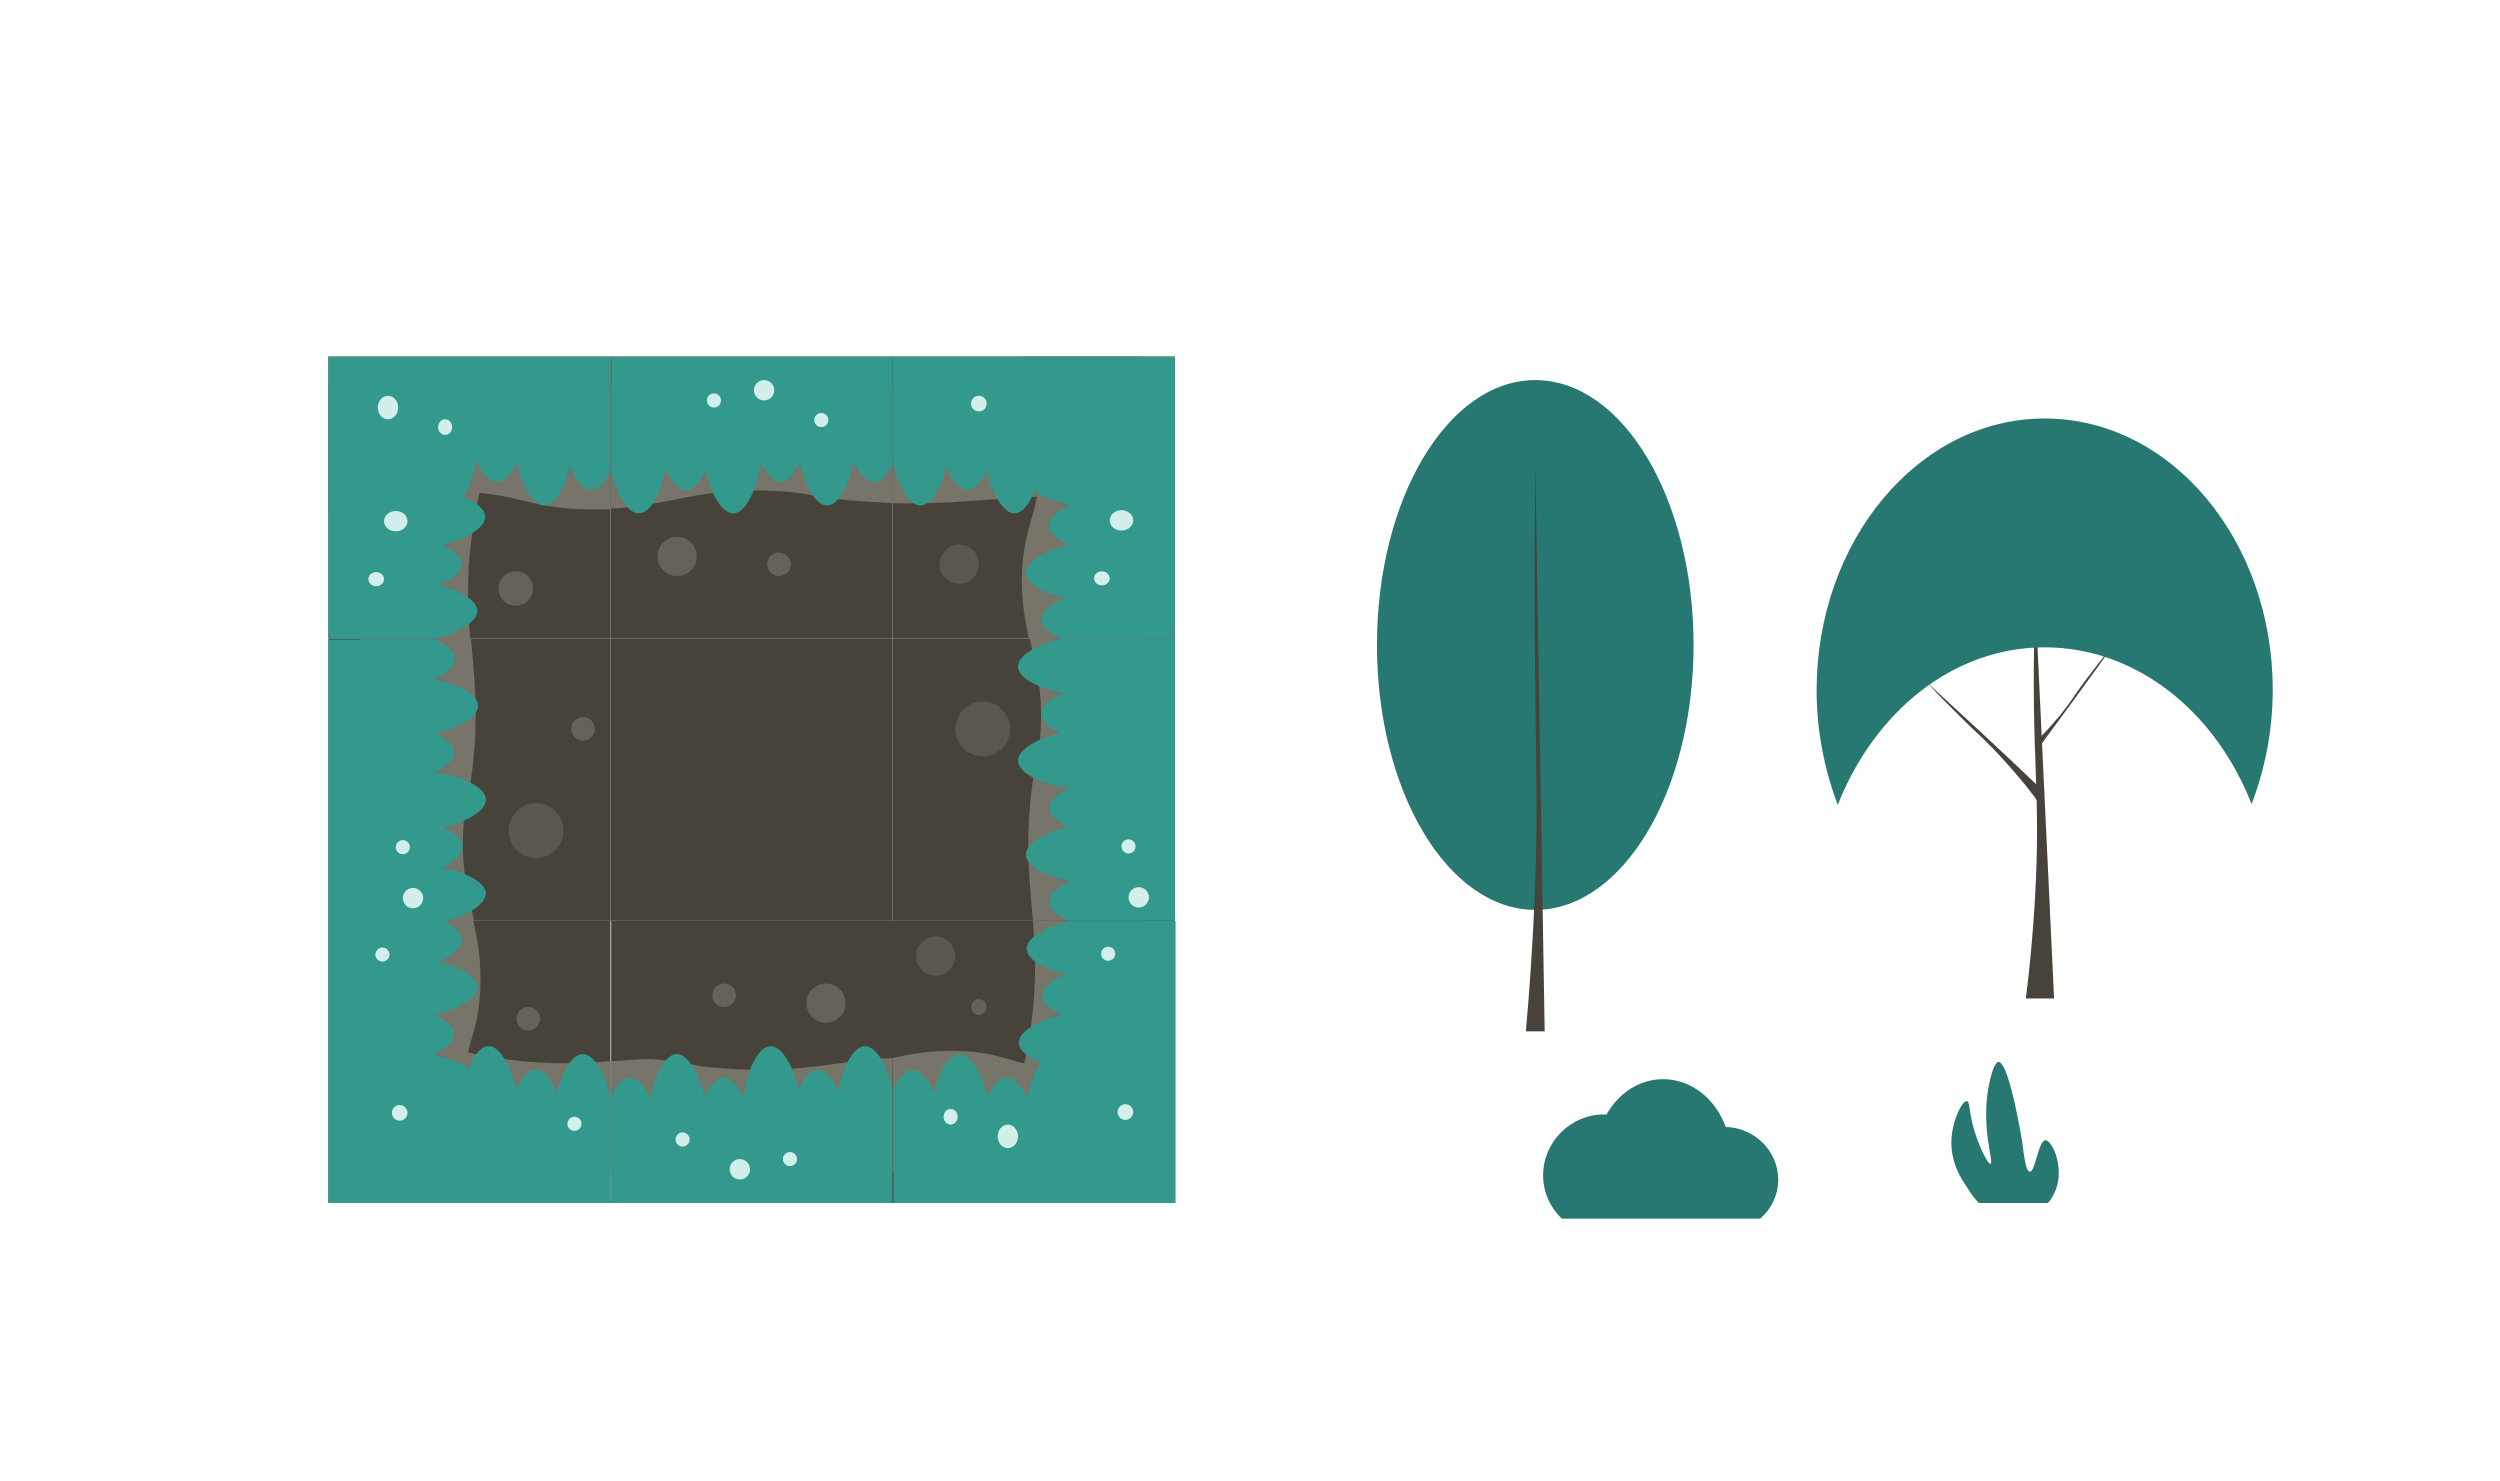 <?xml version="1.0" encoding="utf-8"?>
<!-- Generator: Adobe Illustrator 27.9.0, SVG Export Plug-In . SVG Version: 6.00 Build 0)  -->
<svg version="1.1" id="Warstwa_1" xmlns="http://www.w3.org/2000/svg" xmlns:xlink="http://www.w3.org/1999/xlink" x="0px" y="0px"
	 viewBox="0 0 319 189" style="enable-background:new 0 0 319 189;" xml:space="preserve">
<style type="text/css">
	.st0{fill:#47433A;}
	.st1{fill:#77746A;}
	.st2{opacity:0.65;fill:#77746A;}
	.st3{opacity:0.42;fill:#77746A;}
	.st4{fill:#277871;}
	.st5{fill:#33998C;}
	.st6{fill:#D3EFEB;}
	.st7{clip-path:url(#SVGID_00000120542831800072151280000001780484719561028775_);fill:#33998C;}
</style>
<rect x="77.9" y="81.5" class="st0" width="36" height="36"/>
<rect x="41.9" y="117.5" class="st0" width="36" height="36"/>
<path class="st1" d="M77.9,149.5v-14.1c-3.9,0.3-7.8,0.5-13.1-0.2c-2.1-0.3-3.8-0.6-5.1-0.9c0.6-2.5,1.5-4.2,1.6-8.6
	c0.1-3.4-0.4-5.9-0.9-8.2H45.9v36c5.1,0,10.3,0,15.4,0c-0.4-1.1-0.8-2.5-1.1-4H77.9z"/>
<circle class="st2" cx="67.4" cy="130" r="1.5"/>
<circle class="st3" cx="60.9" cy="142.5" r="4"/>
<path class="st4" d="M199.3,155.5h25.3c1.4-1.2,2.3-3,2.3-5c0-3.6-3-6.6-6.7-6.7c-1.3-3.6-4.4-6.1-8-6.1c-3,0-5.7,1.8-7.2,4.5
	c-0.1,0-0.2,0-0.3,0c-4.3,0-7.8,3.5-7.8,7.8C196.9,152.1,197.8,154.1,199.3,155.5z"/>
<g>
	<ellipse class="st4" cx="195.9" cy="82.3" rx="20.2" ry="33.8"/>
	<path class="st0" d="M195.9,59.2c-0.1,11.9-0.1,21.6,0,28.5c0.1,9.8,0.3,15.8,0,24.9c-0.3,8-0.8,14.6-1.2,19c0.8,0,1.6,0,2.4,0
		C196.7,107.4,196.3,83.3,195.9,59.2z"/>
</g>
<g>
	<path class="st0" d="M259.7,76.5c-0.3,8.4-0.2,15.2,0,20c0.3,8.1,0.3,11.6,0,17.5c-0.3,5.6-0.8,10.3-1.2,13.4c1.2,0,2.4,0,3.6,0
		C261.3,110.5,260.5,93.5,259.7,76.5z"/>
	<path class="st0" d="M245.8,87c2.3,2.5,4.3,4.4,5.7,5.8c2.4,2.2,3.4,3.3,5,5.1c1.5,1.7,2.7,3.2,3.4,4.2c0.3-0.3,0.7-0.7,1-1
		C255.9,96.3,250.8,91.6,245.8,87z"/>
	<path class="st0" d="M269.4,82.6c0,0-3.1,3.8-4.5,5.9c-0.2,0.2-0.7,1.1-1.6,2.2c-0.3,0.4-0.5,0.7-0.9,1.1c-0.8,1-1.6,1.8-2.1,2.3
		c-0.6,1.7-0.6,1.9-0.6,1.9l0,0C267.3,85.7,269.5,82.6,269.4,82.6z"/>
	<path class="st4" d="M260.9,82.6c11.7,0,21.8,8.2,26.4,20c1.7-4.4,2.7-9.4,2.7-14.6c0-19.1-13-34.6-29.1-34.6S231.8,69,231.8,88.1
		c0,5.2,1,10.1,2.7,14.6C239.2,90.8,249.2,82.6,260.9,82.6z"/>
</g>
<path class="st4" d="M252.5,153.5h8.8c0.3-0.3,0.5-0.6,0.7-1c1.7-3.1-0.1-7-1-7c-0.9,0-1.3,4.1-2,4c-0.5,0-0.7-1.8-1-4
	c-0.6-3.6-1.9-10-3-10c-0.1,0-0.5,0.1-1,2c-1.5,5.8,0.5,10.9,0,11c-0.3,0.1-1.3-1.8-2-4c-0.8-2.5-0.6-3.9-1-4c-0.6-0.1-1.9,2.4-2,5
	c-0.1,2.9,1.3,5,2,6C251.4,152.2,251.9,152.9,252.5,153.5z"/>
<path class="st5" d="M74.2,134.5c-1.4,0.2-2.6,2.6-3.1,5c-0.7-1.8-1.8-3.1-2.9-3c-0.9,0.1-1.7,1.1-2.3,2.5c-0.6-2.7-2.1-5.7-3.7-5.5
	c-0.9,0.1-1.8,1.3-2.4,2.8c-1.1-0.8-3-1.4-4.6-1.7c1.6-0.7,2.9-1.8,2.7-2.8c-0.1-0.9-1.1-1.7-2.5-2.3c2.7-0.6,5.7-2.1,5.5-3.7
	c-0.2-1.4-2.6-2.6-5-3.1c1.8-0.7,3.1-1.8,3-2.9c-0.1-0.9-1.1-1.7-2.5-2.3c0,0,0,0,0,0H41.9v22.3v13.7h13.7h22.3V140
	C77.4,137.3,75.8,134.3,74.2,134.5z"/>
<g>
	<rect x="77.9" y="45.5" class="st0" width="36" height="36"/>
	<circle class="st2" cx="86.4" cy="71" r="2.5"/>
	<circle class="st2" cx="99.4" cy="72" r="1.5"/>
	<path class="st1" d="M77.9,64.9c8.1-0.4,11.4-2.9,22-2.2c4,0.3,2.9,0.6,8,1.1c2.2,0.2,4.1,0.3,6,0.4V49.5h-36V64.9z"/>
	<path class="st5" d="M81.7,65.5c1.5-0.2,2.8-3.1,3.2-5.7c0.7,1.6,1.8,2.9,2.8,2.7c0.9-0.1,1.7-1.1,2.3-2.5c0.6,2.7,2.1,5.7,3.7,5.5
		c1.7-0.2,3.1-3.8,3.3-6.6c0.7,1.5,1.7,2.7,2.7,2.6c0.9-0.1,1.7-1.1,2.3-2.5c0.6,2.7,2.1,5.7,3.7,5.5c1.5-0.2,2.8-3.1,3.2-5.7
		c0.7,1.6,1.8,2.9,2.8,2.7c0.9-0.1,1.7-1.1,2.3-2.5c0,0,0,0,0,0V45.5h-36V60C78.5,62.7,80,65.7,81.7,65.5z"/>
	<circle class="st6" cx="97.5" cy="49.8" r="1.3"/>
	<circle class="st6" cx="91.1" cy="51.1" r="0.9"/>
	<circle class="st6" cx="104.8" cy="53.6" r="0.9"/>
</g>
<g>
	<rect x="77.9" y="117.5" transform="matrix(-1 -1.224647e-16 1.224647e-16 -1 191.885 271)" class="st0" width="36" height="36"/>
	<circle class="st2" cx="105.4" cy="128" r="2.5"/>
	<circle class="st2" cx="92.4" cy="127" r="1.5"/>
	<path class="st1" d="M113.9,135c-8.1,0.4-11.4,2.1-22,1.3c-4-0.3-2.9-0.6-8-1.1c-2.2-0.2-4.1,0.2-6,0.2v14.1h36V135z"/>
	<path class="st5" d="M110.2,133.5c-1.5,0.2-2.8,3.1-3.2,5.7c-0.7-1.6-1.8-2.9-2.8-2.7c-0.9,0.1-1.7,1.1-2.3,2.5
		c-0.6-2.7-2.1-5.7-3.7-5.5c-1.7,0.2-3.1,3.8-3.3,6.6c-0.7-1.5-1.7-2.7-2.7-2.6c-0.9,0.1-1.7,1.1-2.3,2.5c-0.6-2.7-2.1-5.7-3.7-5.5
		c-1.5,0.2-2.8,3.1-3.2,5.7c-0.7-1.6-1.8-2.9-2.8-2.7c-0.9,0.1-1.7,1.1-2.3,2.5c0,0,0,0,0,0v13.5h36V139
		C113.4,136.3,111.8,133.3,110.2,133.5z"/>
	<circle class="st6" cx="94.4" cy="149.2" r="1.3"/>
	<circle class="st6" cx="100.8" cy="147.9" r="0.9"/>
	<circle class="st6" cx="87.1" cy="145.4" r="0.9"/>
</g>
<g>
	<rect x="41.9" y="81.5" class="st0" width="36" height="36"/>
	<circle class="st2" cx="74.4" cy="93" r="1.5"/>
	<circle class="st3" cx="68.4" cy="106" r="3.5"/>
	<path class="st1" d="M60.5,117.5c-0.8-3.6-1.8-6.8-1.3-12.9c0.3-3.4,0.6-2.5,1.1-6.7c0.8-6.9,0.2-11.6-0.2-16.4H45.9v36H60.5z"/>
	<path class="st5" d="M56.9,117.5c2.6-0.6,5.2-2.1,5.1-3.6c-0.2-1.5-3.1-2.8-5.7-3.2c1.6-0.7,2.9-1.8,2.7-2.8
		c-0.1-0.9-1.1-1.7-2.5-2.3c2.7-0.6,5.7-2.1,5.5-3.7c-0.2-1.7-3.8-3.1-6.6-3.3c1.5-0.7,2.7-1.7,2.6-2.7c-0.1-0.9-1.1-1.7-2.5-2.3
		c2.7-0.6,5.7-2.1,5.5-3.7c-0.2-1.5-3.1-2.8-5.7-3.2c1.6-0.7,2.9-1.8,2.7-2.8c-0.1-0.9-1.1-1.7-2.5-2.3c0,0,0,0,0,0H41.9v36H56.9z"
		/>
	<circle class="st6" cx="52.7" cy="114.6" r="1.3"/>
	<circle class="st6" cx="51.4" cy="108.1" r="0.9"/>
</g>
<circle class="st6" cx="48.8" cy="121.8" r="0.9"/>
<circle class="st6" cx="51" cy="142" r="1"/>
<g>
	<rect x="41.9" y="45.5" class="st0" width="36" height="36"/>
	<path class="st1" d="M45.9,81.5h14.1c-0.3-3.9-0.5-7.8,0.2-13.1c0.3-2.4,0.7-4.4,1-5.5c5.6,0.5,6.7,1.9,13.7,2.1c1.1,0,2.1,0,3,0
		V49.5h-36c0,5.1,0,10.3,0,15.4c1.1-0.3,2.5-0.7,4-1V81.5z"/>
	<circle class="st2" cx="65.8" cy="75.1" r="2.2"/>
	<g>
		<defs>
			<rect id="SVGID_1_" x="41.9" y="45.5" width="36" height="36"/>
		</defs>
		<clipPath id="SVGID_00000117638328202603323120000010600034671479159435_">
			<use xlink:href="#SVGID_1_"  style="overflow:visible;"/>
		</clipPath>
		<path style="clip-path:url(#SVGID_00000117638328202603323120000010600034671479159435_);fill:#33998C;" d="M136.2,45.5H55.6H41.9
			v13.7v80.6v13.7h13.7h80.6h13.7c0-4.6,0-9.1,0-13.7V59.2V45.5C145.4,45.5,140.8,45.5,136.2,45.5z M128.2,137.5
			c-0.9,0.1-1.7,1.1-2.3,2.5c-0.6-2.7-2.1-5.7-3.7-5.5c-1.4,0.2-2.6,2.6-3.1,5c-0.7-1.8-1.8-3.1-2.9-3c-0.9,0.1-1.7,1.1-2.3,2.5
			c-0.6-2.7-2.1-5.7-3.7-5.5c-1.5,0.2-2.8,3.1-3.2,5.7c-0.7-1.6-1.8-2.9-2.8-2.7c-0.9,0.1-1.7,1.1-2.3,2.5c-0.6-2.7-2.1-5.7-3.7-5.5
			c-1.7,0.2-3.1,3.8-3.3,6.6c-0.7-1.5-1.7-2.7-2.7-2.6c-0.9,0.1-1.7,1.1-2.3,2.5c-0.6-2.7-2.1-5.7-3.7-5.5c-1.5,0.2-2.8,3.1-3.2,5.7
			c-0.7-1.6-1.8-2.9-2.8-2.7c-0.9,0.1-1.7,1.1-2.3,2.5c-0.6-2.7-2.1-5.7-3.7-5.5c-1.4,0.2-2.6,2.6-3.1,5c-0.7-1.8-1.8-3.1-2.9-3
			c-0.9,0.1-1.7,1.1-2.3,2.5c-0.6-2.7-2.1-5.7-3.7-5.5c-0.9,0.1-1.8,1.3-2.4,2.8c-1.1-0.8-3-1.4-4.6-1.7c1.6-0.7,2.9-1.8,2.7-2.8
			c-0.1-0.9-1.1-1.7-2.5-2.3c2.7-0.6,5.7-2.1,5.5-3.7c-0.2-1.4-2.6-2.6-5-3.1c1.8-0.7,3.1-1.8,3-2.9c-0.1-0.9-1.1-1.7-2.5-2.3
			c2.7-0.6,5.7-2.1,5.5-3.7c-0.2-1.5-3.1-2.8-5.7-3.2c1.6-0.7,2.9-1.8,2.7-2.8c-0.1-0.9-1.1-1.7-2.5-2.3c2.7-0.6,5.7-2.1,5.5-3.7
			c-0.2-1.7-3.8-3.1-6.6-3.3c1.5-0.7,2.7-1.7,2.6-2.7c-0.1-0.9-1.1-1.7-2.5-2.3c2.7-0.6,5.7-2.1,5.5-3.7c-0.2-1.5-3.1-2.8-5.7-3.2
			c1.6-0.7,2.9-1.8,2.7-2.8c-0.1-0.9-1.1-1.7-2.5-2.3c2.7-0.6,5.7-2.1,5.5-3.7c-0.2-1.4-2.6-2.6-5-3.1c1.8-0.7,3.1-1.8,3-2.9
			c-0.1-0.9-1.1-1.7-2.5-2.3c2.7-0.6,5.7-2.1,5.5-3.7c-0.1-0.9-1.3-1.8-2.8-2.4c0.8-1.1,1.4-3,1.7-4.6c0.7,1.6,1.8,2.9,2.8,2.7
			c0.9-0.1,1.7-1.1,2.3-2.5c0.6,2.7,2.1,5.7,3.7,5.5c1.4-0.2,2.6-2.6,3.1-5c0.7,1.8,1.8,3.1,2.9,3c0.9-0.1,1.7-1.1,2.3-2.5
			c0.6,2.7,2.1,5.7,3.7,5.5c1.5-0.2,2.8-3.1,3.2-5.7c0.7,1.6,1.8,2.9,2.8,2.7c0.9-0.1,1.7-1.1,2.3-2.5c0.6,2.7,2.1,5.7,3.7,5.5
			c1.7-0.2,3.1-3.8,3.3-6.6c0.7,1.5,1.7,2.7,2.7,2.6c0.9-0.1,1.7-1.1,2.3-2.5c0.6,2.7,2.1,5.7,3.7,5.5c1.5-0.2,2.8-3.1,3.2-5.7
			c0.7,1.6,1.8,2.9,2.8,2.7c0.9-0.1,1.7-1.1,2.3-2.5c0.6,2.7,2.1,5.7,3.7,5.5c1.4-0.2,2.6-2.6,3.1-5c0.7,1.8,1.8,3.1,2.9,3
			c0.9-0.1,1.7-1.1,2.3-2.5c0.6,2.7,2.1,5.7,3.7,5.5c0.9-0.1,1.8-1.3,2.4-2.8c1.1,0.8,3,1.4,4.6,1.7c-1.6,0.7-2.9,1.8-2.7,2.8
			c0.1,0.9,1.1,1.7,2.5,2.3c-2.7,0.6-5.7,2.1-5.5,3.7c0.2,1.4,2.6,2.6,5,3.1c-1.8,0.7-3.1,1.8-3,2.9c0.1,0.9,1.1,1.7,2.5,2.3
			c-2.7,0.6-5.7,2.1-5.5,3.7c0.2,1.5,3.1,2.8,5.7,3.2c-1.6,0.7-2.9,1.8-2.7,2.8c0.1,0.9,1.1,1.7,2.5,2.3c-2.7,0.6-5.7,2.1-5.5,3.7
			c0.2,1.7,3.8,3.1,6.6,3.3c-1.5,0.7-2.7,1.7-2.6,2.7c0.1,0.9,1.1,1.7,2.5,2.3c-2.7,0.6-5.7,2.1-5.5,3.7c0.2,1.5,3.1,2.8,5.7,3.2
			c-1.6,0.7-2.9,1.8-2.7,2.8c0.1,0.9,1.1,1.7,2.5,2.3c-2.7,0.6-5.7,2.1-5.5,3.7c0.2,1.4,2.6,2.6,5,3.1c-1.8,0.7-3.1,1.8-3,2.9
			c0.1,0.9,1.1,1.7,2.5,2.3c-2.7,0.6-5.7,2.1-5.5,3.7c0.1,0.9,1.3,1.8,2.8,2.4c-0.8,1.1-1.4,3-1.7,4.6
			C130.3,138.6,129.3,137.4,128.2,137.5z"/>
	</g>
	<ellipse class="st6" cx="56.8" cy="54.5" rx="0.9" ry="1"/>
	<ellipse class="st6" cx="49.5" cy="52" rx="1.3" ry="1.5"/>
	<ellipse class="st6" cx="48" cy="73.9" rx="1" ry="0.9"/>
	<ellipse class="st6" cx="50.5" cy="66.5" rx="1.5" ry="1.3"/>
</g>
<g>
	<rect x="113.9" y="81.5" class="st0" width="36" height="36"/>
	<circle class="st2" cx="135.4" cy="105" r="1.5"/>
	<circle class="st3" cx="125.4" cy="93" r="3.5"/>
	<path class="st1" d="M131.4,81.5c0.8,3.6,1.8,6.8,1.3,12.9c-0.3,3.4-0.6,2.5-1.1,6.7c-0.8,6.9-0.2,11.6,0.2,16.4h14.1v-36H131.4z"
		/>
	<path class="st5" d="M135.4,81.5c-2.7,0.6-5.7,2.1-5.5,3.7c0.2,1.5,3.1,2.8,5.7,3.2c-1.6,0.7-2.9,1.8-2.7,2.8
		c0.1,0.9,1.1,1.7,2.5,2.3c-2.7,0.6-5.7,2.1-5.5,3.7c0.2,1.7,3.8,3.1,6.6,3.3c-1.5,0.7-2.7,1.7-2.6,2.7c0.1,0.9,1.1,1.7,2.5,2.3
		c-2.7,0.6-5.7,2.1-5.5,3.7c0.2,1.5,3.1,2.8,5.7,3.2c-1.6,0.7-2.9,1.8-2.7,2.8c0.1,0.9,1.1,1.7,2.5,2.3c0,0,0,0,0,0h13.5v-36H135.4z
		"/>
	<circle class="st6" cx="145.3" cy="114.5" r="1.3"/>
	<circle class="st6" cx="144" cy="108" r="0.9"/>
</g>
<g>
	<rect x="113.9" y="45.5" class="st0" width="36" height="36"/>
	<path class="st1" d="M145.9,49.5v-4c-5.1,0-10.3,0-15.4,0c0.4,1.1,0.8,2.5,1.1,4h-17.7v14.7c7.1,0.2,12.3-0.6,18.4-0.8
		c-0.6,3.4-1.7,4.8-1.9,9.9c-0.1,3.4,0.4,5.9,0.9,8.2h14.5V64.2c1.7,0.3,3.1,0.5,4,0.7V49.5H145.9z"/>
	<circle class="st3" cx="122.4" cy="72" r="2.5"/>
	<path class="st5" d="M136.2,45.5h-22.3V59c0.6,2.7,2.1,5.7,3.7,5.5c1.4-0.2,2.6-2.6,3.1-5c0.7,1.8,1.8,3.1,2.9,3
		c0.9-0.1,1.7-1.1,2.3-2.5c0.6,2.7,2.1,5.7,3.7,5.5c0.9-0.1,1.8-1.3,2.4-2.8c1.1,0.8,3,1.4,4.6,1.7c-1.6,0.7-2.9,1.8-2.7,2.8
		c0.1,0.9,1.1,1.7,2.5,2.3c-2.7,0.6-5.7,2.1-5.5,3.7c0.2,1.4,2.6,2.6,5,3.1c-1.8,0.7-3.1,1.8-3,2.9c0.1,0.9,1.1,1.7,2.5,2.3
		c0,0,0,0,0,0h14.5V59.2V45.5C145.4,45.5,140.8,45.5,136.2,45.5z"/>
	<circle class="st6" cx="124.9" cy="51.5" r="1"/>
	<ellipse class="st6" cx="140.6" cy="73.8" rx="1" ry="0.9"/>
	<ellipse class="st6" cx="143.1" cy="66.4" rx="1.5" ry="1.3"/>
</g>
<circle class="st6" cx="73.3" cy="143.4" r="0.9"/>
<g>
	<rect x="113.9" y="117.5" class="st0" width="36" height="36"/>
	<path class="st1" d="M145.9,117.5h-14.1c0.3,3.9,0.5,7.8-0.2,13.1c-0.3,2.1-0.6,3.8-0.9,5.1c-2.5-0.6-4.2-1.5-8.6-1.6
		c-3.4-0.1-5.9,0.4-8.2,0.9v14.5h36c0-5.1,0-10.3,0-15.4c-1.1,0.4-2.5,0.8-4,1.1V117.5z"/>
	<circle class="st2" cx="124.9" cy="128.5" r="1"/>
	<circle class="st2" cx="134.4" cy="142" r="1.5"/>
	<circle class="st3" cx="119.4" cy="122" r="2.5"/>
	<path class="st5" d="M131,121.2c0.2,1.4,2.6,2.6,5,3.1c-1.8,0.7-3.1,1.8-3,2.9c0.1,0.9,1.1,1.7,2.5,2.3c-2.7,0.6-5.7,2.1-5.5,3.7
		c0.1,0.9,1.3,1.8,2.8,2.4c-0.8,1.1-1.4,3-1.7,4.6c-0.7-1.6-1.8-2.9-2.8-2.7c-0.9,0.1-1.7,1.1-2.3,2.5c-0.6-2.7-2.1-5.7-3.7-5.5
		c-1.4,0.2-2.6,2.6-3.1,5c-0.7-1.8-1.8-3.1-2.9-3c-0.9,0.1-1.7,1.1-2.3,2.5c0,0,0,0,0,0v14.5h22.3h13.7c0-4.6,0-9.1,0-13.7v-22.3
		h-13.5C133.8,118.1,130.8,119.6,131,121.2z"/>
	<circle class="st6" cx="141.4" cy="121.7" r="0.9"/>
	<circle class="st6" cx="143.6" cy="141.9" r="1"/>
	<ellipse class="st6" cx="121.3" cy="142.5" rx="0.9" ry="1"/>
	<ellipse class="st6" cx="128.6" cy="145" rx="1.3" ry="1.5"/>
</g>
</svg>
